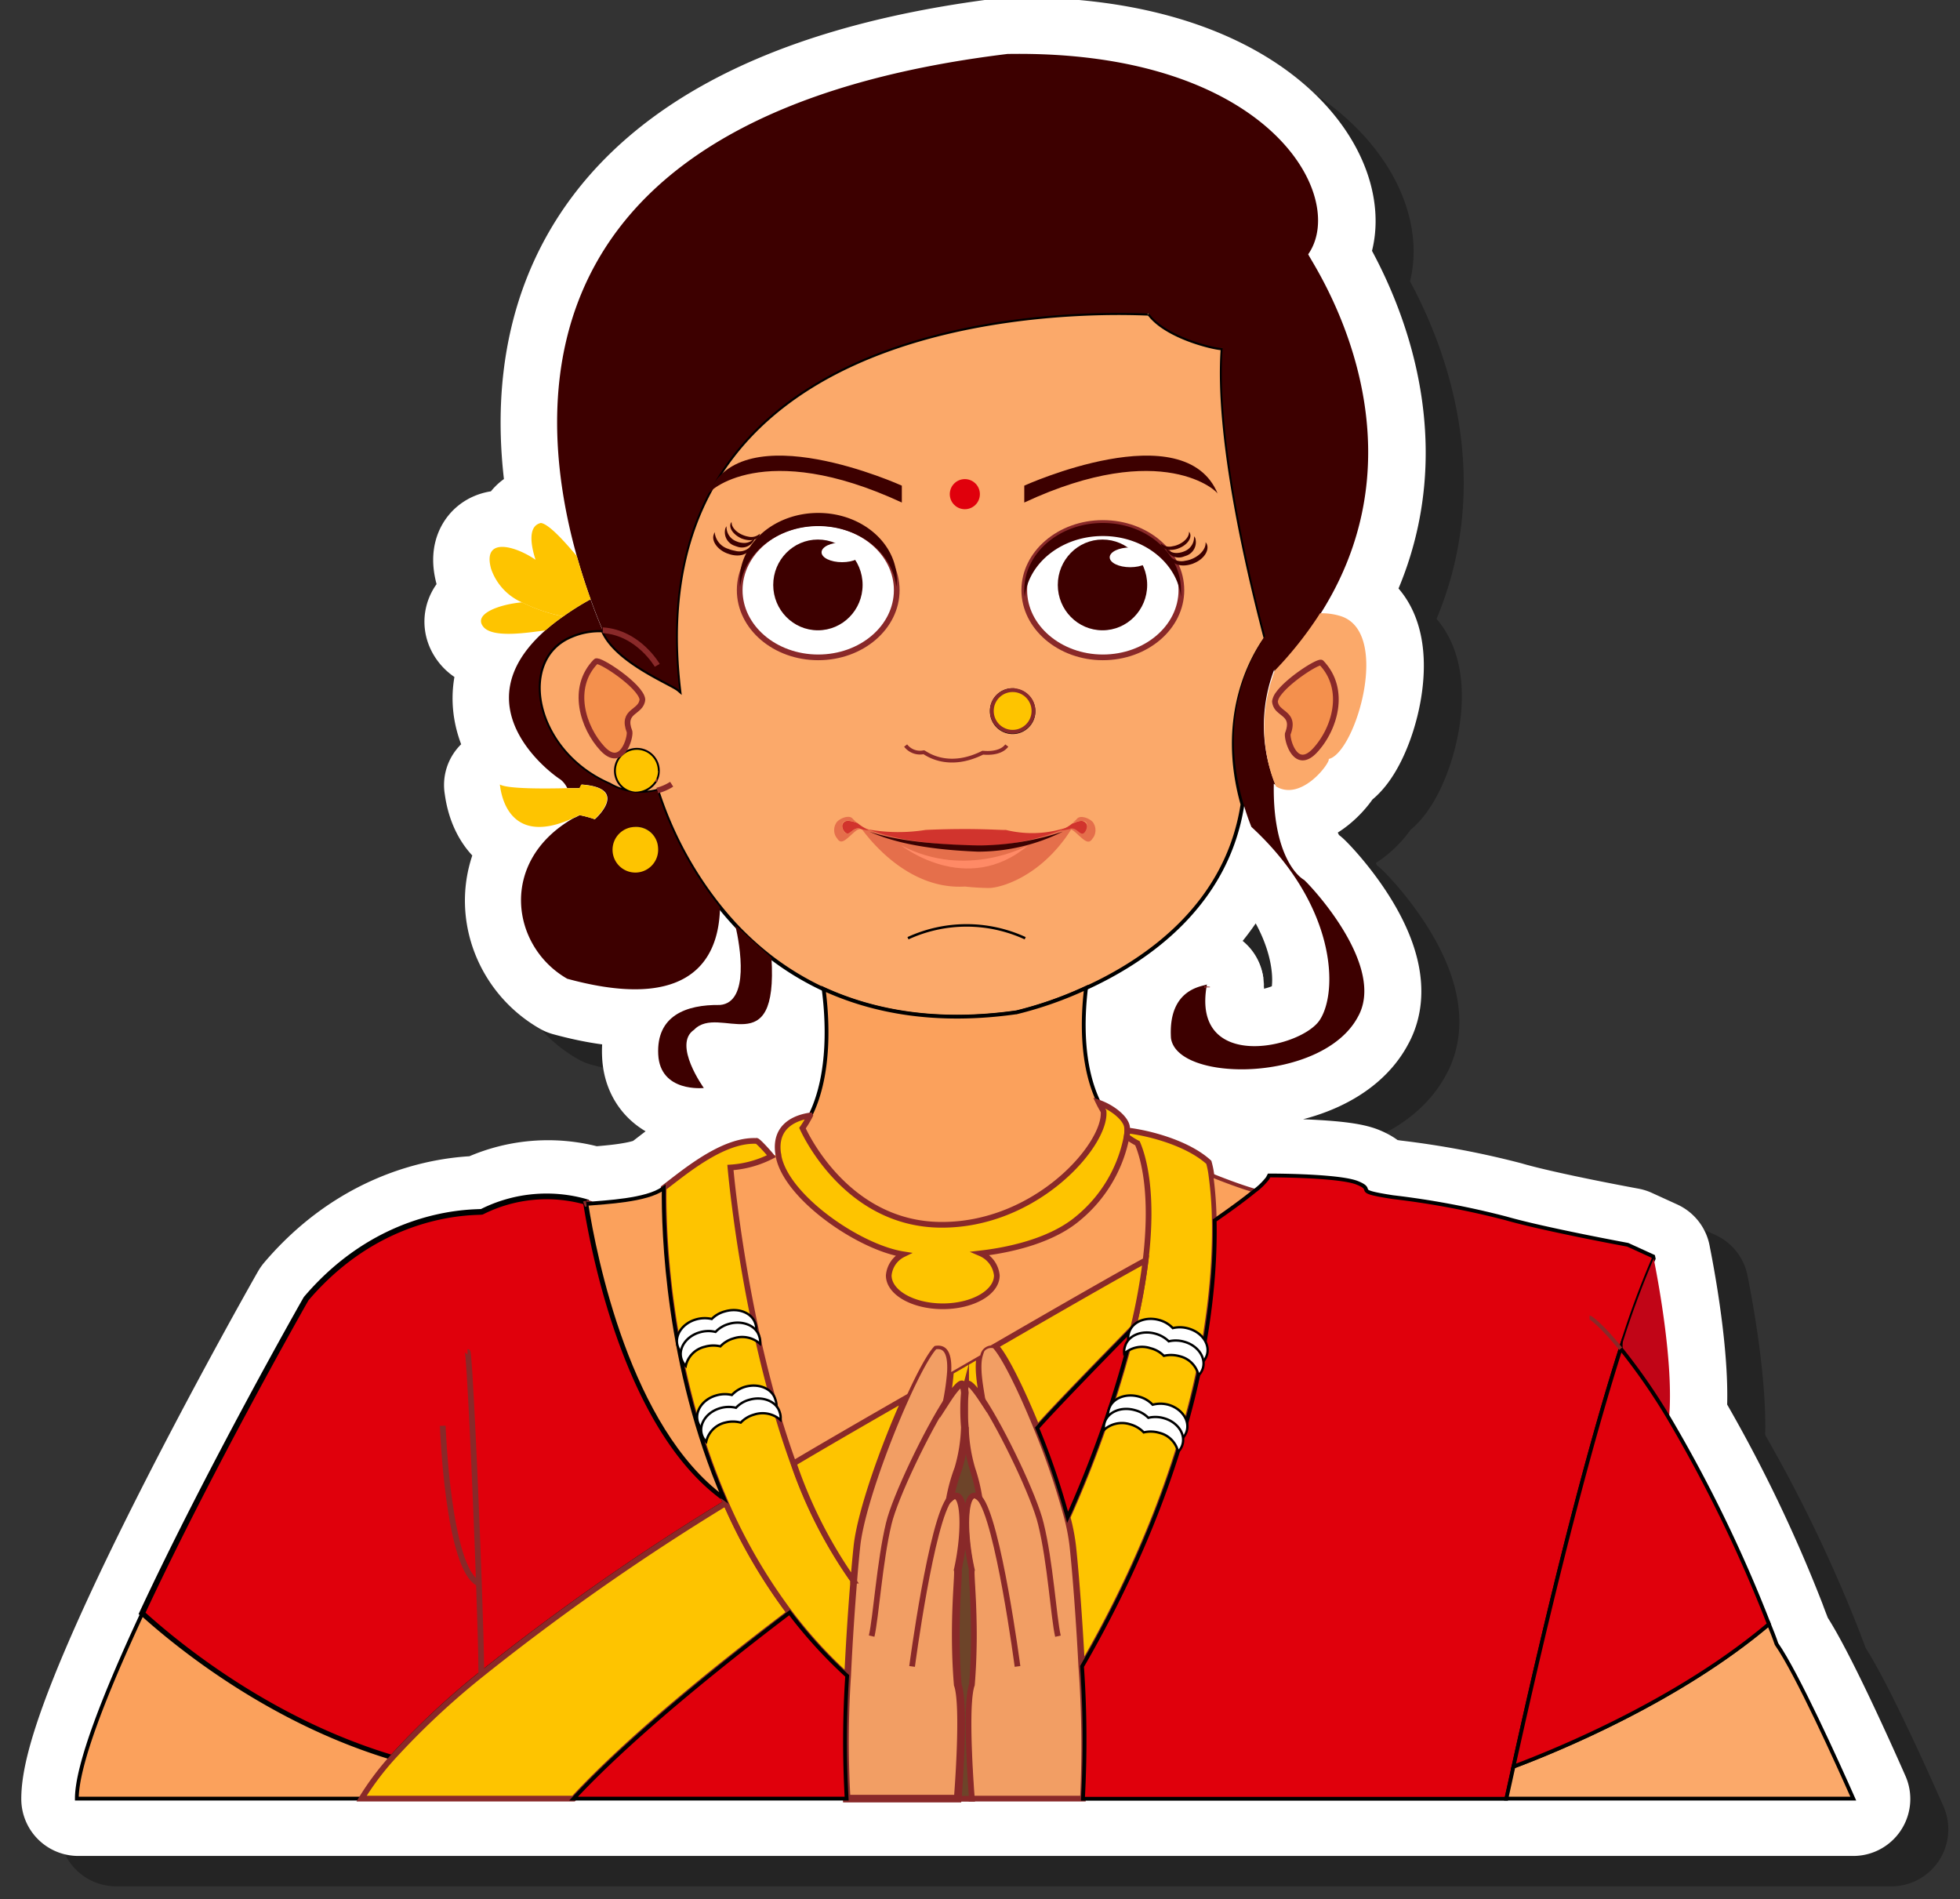 <svg id="Layer_1" data-name="Layer 1" xmlns="http://www.w3.org/2000/svg" width="257.87" height="249.87" viewBox="0 0 257.87 249.87">
  <rect x="0" y="0" width="257.87" height="249.87" fill="#333333" stroke="none"/>
  <defs>
    <style>
      .cls-1 {
        opacity: 0.3;
      }

      .cls-11, .cls-14, .cls-2, .cls-26, .cls-3, .cls-9 {
        fill: none;
      }

      .cls-18, .cls-19, .cls-2, .cls-21, .cls-26, .cls-31, .cls-4 {
        stroke: #000;
      }

      .cls-2, .cls-3 {
        stroke-linejoin: round;
        stroke-width: 15px;
      }

      .cls-3 {
        stroke: #fff;
      }

      .cls-12, .cls-4 {
        fill: #fba96a;
      }

      .cls-13, .cls-14, .cls-15, .cls-16, .cls-18, .cls-19, .cls-20, .cls-21, .cls-23, .cls-26, .cls-31, .cls-4, .cls-5, .cls-6, .cls-8, .cls-9 {
        stroke-miterlimit: 10;
      }

      .cls-14, .cls-15, .cls-18, .cls-20, .cls-21, .cls-4 {
        stroke-width: 0.5px;
      }

      .cls-5, .cls-6 {
        fill: #f29e64;
      }

      .cls-13, .cls-14, .cls-15, .cls-16, .cls-20, .cls-23, .cls-5, .cls-6, .cls-8, .cls-9 {
        stroke: #892929;
      }

      .cls-13, .cls-16, .cls-19, .cls-23, .cls-5, .cls-8, .cls-9 {
        stroke-width: 0.75px;
      }

      .cls-7 {
        fill: #3d0000;
      }

      .cls-25, .cls-31, .cls-8 {
        fill: #fff;
      }

      .cls-10, .cls-15, .cls-16 {
        fill: #fec400;
      }

      .cls-13 {
        fill: #f4904d;
      }

      .cls-17, .cls-18, .cls-20 {
        fill: #fba15c;
      }

      .cls-19, .cls-21, .cls-24 {
        fill: #e0000c;
      }

      .cls-22 {
        fill: #c10517;
      }

      .cls-23 {
        fill: #6d4429;
      }

      .cls-26 {
        stroke-width: 0.33px;
      }

      .cls-27 {
        fill: #d1342d;
      }

      .cls-28 {
        fill: #e56f4b;
      }

      .cls-29 {
        fill: #3b0202;
      }

      .cls-30 {
        fill: #ff8a66;
      }

      .cls-31 {
        stroke-width: 0.31px;
      }
    </style>
  </defs>
  <g>
    <g class="cls-1">
      <path class="cls-2" d="M163.8,133.89s0,0,0-.08A.25.25,0,0,0,163.8,133.89Z"/>
      <path class="cls-2" d="M238.77,220.28c-.34-.89-.69-1.76-1-2.62a185.67,185.67,0,0,0-13.15-27.06h0c.7-7.14-1.59-18.94-2-21l-.06-.32-3.35-1.53s-10.94-2-16-3.47a109.35,109.35,0,0,0-14.91-2.8c-5.52-.81-2.18-.81-4.61-1.85-1.91-.82-8.61-.94-11.67-1l-.19.36a8.4,8.4,0,0,1-1.7,1.66c-1.86-.53-4.36-1.49-5.71-2a11.2,11.2,0,0,0-.34-1.69c-2.7-2.49-7.75-3.84-10.72-4.19a2.8,2.8,0,0,0,0-.42c-.11-1.1-1.81-2.55-3.71-3.22-2.49-5-2.16-11.55-1.72-15.13,8-3.65,18.56-10.9,20.6-24.17a32.58,32.58,0,0,1-.87-4.11,32.24,32.24,0,0,0,.82,3.78,32.82,32.82,0,0,0,1.14,3.38c11.16,10.28,11.47,21.62,9,25.4s-17,6.93-14.85-4.67c-.47.26-5.13.46-4.73,7.05.79,5.89,20,5.89,24.61-2.82,3.7-6.59-5.8-16.88-7-18-1.52-.91-4.16-4.43-4-12.67l.22.14.07.18h0c3.41,2.07,7.24-3.22,6.95-3.6,3.53-.75,8.35-16.93,1.39-18.85a8.72,8.72,0,0,0-2.44-.32c15.16-23.94-2.16-47.4-1.64-47.22,5.27-7.6-5.26-26.92-39.59-26.33-63,7.68-62.77,44.23-56.65,66.06-1.74-2.07-3.74-4.24-4.73-4.36-1.85.42-1.22,3.24-.7,4.84-2.62-1.81-7-3.1-5.85,1.19a7.47,7.47,0,0,0,4.07,4.42c-2.78.27-6.53,1.47-5.09,3.23,1.3,1.56,6.08.7,8.15.47-11.35,10.07,1,19,2,19.6a3.14,3.14,0,0,1,.9,1.14c-2.68.06-7.74.12-8.79-.49.06,0,.45,8.62,9.6,4.45-9.87,5.69-8.13,16.89-.77,21.1,18.28,5,20-4.76,20.1-9.4.63.78,1.3,1.55,2,2.31h0c.62,2.76,1.89,10.14-2,10.5-4.55-.07-8.39,1.47-8.14,6.51s6,4.41,6,4.41-4.15-5.75-1.28-7.66c3.33-3.47,11,4.62,10.18-9.47a37.3,37.3,0,0,0,6.84,4.13c.48,3.59,1,11.08-1.76,16.66-1.75.26-4.66,1.24-4.22,4.87-.26.16-.53.33-.81.48-.67-.75-2-2.19-2-2-4.46-.21-9.63,4.27-12.18,6.17l-.09.06c-2.11,1.56-7.75,1.81-9.71,2l-.41-.13.4.13-.37,0,0-.16a18.93,18.93,0,0,0-13.7,1.29c-.25.17-12.77-.74-23.13,11.44-.05.06-12.69,22.31-21.59,41.4-4.84,10.39-8.58,19.86-8.58,24.3H248.83C246.73,235.89,241.42,224.13,238.77,220.28ZM131.94,187.23a28.14,28.14,0,0,1,0,4.51A26,26,0,0,1,131.94,187.23Zm40.7-95.1c0,.09,0,.15.05.19a20.86,20.86,0,0,0-.31,13.84A20.81,20.81,0,0,1,172.64,92.13Z"/>
    </g>
    <g>
      <path class="cls-3" d="M158.8,129.89s0,0,0-.08A.25.25,0,0,0,158.8,129.89Z"/>
      <path class="cls-3" d="M233.77,216.28c-.34-.89-.69-1.76-1-2.62a185.67,185.67,0,0,0-13.15-27.06h0c.7-7.14-1.59-18.94-2-21l-.06-.32-3.35-1.53s-10.94-2-16-3.47a109.35,109.35,0,0,0-14.91-2.8c-5.52-.81-2.18-.81-4.61-1.85-1.91-.82-8.61-.94-11.67-1l-.19.36a8.4,8.4,0,0,1-1.7,1.66c-1.86-.53-4.36-1.49-5.71-2a11.2,11.2,0,0,0-.34-1.69c-2.7-2.49-7.75-3.84-10.72-4.19a2.8,2.8,0,0,0,0-.42c-.11-1.1-1.81-2.55-3.71-3.22-2.49-5-2.16-11.55-1.72-15.13,8-3.65,18.56-10.9,20.6-24.17a32.58,32.58,0,0,1-.87-4.11,32.24,32.24,0,0,0,.82,3.78,32.82,32.82,0,0,0,1.14,3.38c11.16,10.28,11.47,21.62,9,25.4s-17,6.93-14.85-4.67c-.47.26-5.13.46-4.73,7.05.79,5.89,20,5.89,24.61-2.82,3.7-6.59-5.8-16.88-7-18-1.52-.91-4.16-4.43-4-12.67l.22.14.07.18h0c3.41,2.07,7.24-3.22,6.95-3.6,3.53-.75,8.35-16.93,1.39-18.85a8.72,8.72,0,0,0-2.44-.32c15.16-23.94-2.16-47.4-1.64-47.22,5.27-7.6-5.26-26.92-39.59-26.33-63,7.68-62.77,44.23-56.65,66.06-1.74-2.07-3.74-4.24-4.73-4.36-1.85.42-1.22,3.24-.7,4.84-2.62-1.81-7-3.1-5.85,1.19a7.47,7.47,0,0,0,4.07,4.42c-2.78.27-6.53,1.47-5.09,3.23,1.3,1.56,6.08.7,8.15.47-11.35,10.07,1,19,2,19.6a3.14,3.14,0,0,1,.9,1.14c-2.68.06-7.74.12-8.79-.49.06,0,.45,8.62,9.6,4.45-9.87,5.69-8.13,16.89-.77,21.1,18.28,5,20-4.76,20.1-9.4.63.78,1.3,1.55,2,2.31h0c.62,2.76,1.89,10.14-2,10.5-4.55-.07-8.39,1.47-8.14,6.51s6,4.41,6,4.41-4.15-5.75-1.28-7.66c3.33-3.47,11,4.62,10.18-9.47a37.3,37.3,0,0,0,6.84,4.13c.48,3.59,1,11.08-1.76,16.66-1.75.26-4.66,1.24-4.22,4.87-.26.16-.53.33-.81.48-.67-.75-2-2.19-2-2-4.46-.21-9.63,4.27-12.18,6.17l-.09.06c-2.11,1.56-7.75,1.81-9.71,2l-.41-.13.4.13-.37,0,0-.16a18.93,18.93,0,0,0-13.7,1.29c-.25.17-12.77-.74-23.13,11.44-.05.06-12.69,22.31-21.59,41.4-4.84,10.39-8.58,19.86-8.58,24.3H243.83C241.73,231.89,236.42,220.13,233.77,216.28ZM126.94,183.23a28.14,28.14,0,0,1,0,4.51A26,26,0,0,1,126.94,183.23Zm40.7-95.1c0,.09,0,.15.05.19a20.86,20.86,0,0,0-.31,13.84A20.81,20.81,0,0,1,167.64,88.13Z"/>
    </g>
    <g>
      <path class="cls-4" d="M166.52,84c-2.18-8.3-6.54-26.5-5.66-38.21,0,.25-7.24-1.17-9.69-4.52.13.13-68.27-5-61.8,49.55l-.07-.06c-.89-.81-8.28-3.67-10-7.82a9.29,9.29,0,0,0-4.13.74c-7.31,3-5,15.18,5,19.52a8.22,8.22,0,0,0,6.32.83,47.84,47.84,0,0,0,8.26,15.35c.63.78,1.3,1.55,2,2.31h0A40.31,40.31,0,0,0,101.5,126a37.3,37.3,0,0,0,6.84,4.13c6.54,3,14.86,4.57,25.41,3.07a49.83,49.83,0,0,0,9.12-3.21c8-3.65,18.56-10.9,20.6-24.17C160.27,94.44,164.61,86.67,166.52,84ZM86.13,102.84a3.1,3.1,0,0,1-2.58,1.31,2.76,2.76,0,1,1,3-2.75A2.56,2.56,0,0,1,86.13,102.84Zm47.1-12a2.74,2.74,0,1,1-2.74,2.74A2.74,2.74,0,0,1,133.23,90.79ZM97.32,77.64c0-4.89,4.63-8.84,10.33-8.84s10.33,4,10.33,8.84-4.62,8.84-10.33,8.84S97.32,82.52,97.32,77.64Zm47.78,8.84c-5.72,0-10.34-4-10.34-8.84s4.62-8.84,10.34-8.84,10.33,4,10.33,8.84S150.8,86.48,145.1,86.48Z"/>
      <path class="cls-5" d="M142.48,236.62H127.8s-1-12.26,0-15c.67-8.16-.19-14.62,0-15.09-1.14-5.22-1-11.29,1-9.48l0,0a22.44,22.44,0,0,0-1.07-3.83,20.93,20.93,0,0,1-.86-5.48v0a28.14,28.14,0,0,0,0-4.51h0a5.6,5.6,0,0,1,.17-1c.19-.7,1,.18,2.15,1.91-.28-1.65-.8-4.32-.32-5.89a1.56,1.56,0,0,1,2-1.22l0,0c1.19,1.2,3.42,5.68,5.49,10.79a96.67,96.67,0,0,1,4,11.75,26.82,26.82,0,0,1,.73,3.78c.34,3.1.84,9.37,1.17,15.82A142.22,142.22,0,0,1,142.48,236.62Z"/>
      <path class="cls-6" d="M126.94,183.23a26,26,0,0,0,0,4.51v0a21.24,21.24,0,0,1-.87,5.48,22.44,22.44,0,0,0-1.07,3.83l0,0c2-1.81,2.18,4.26,1,9.48.19.47-.67,6.93,0,15.09,1,2.75,0,15,0,15H111.39a132.11,132.11,0,0,1,.07-16.15c.21-4.54.52-9.07.81-12.57.14-1.83.29-3.38.41-4.51.48-4.53,3.58-13.21,6.39-19.43,1.54-3.42,3-6.09,3.86-6.93,1.91-.35,2.28,1.41,2.18,3.43a31.58,31.58,0,0,1-.5,3.68c1.12-1.73,2-2.61,2.16-1.91a6.7,6.7,0,0,1,.17,1Z"/>
      <path class="cls-7" d="M173.68,80.82l-.25.38a49.62,49.62,0,0,1-5.73,7.18c0-.07-.48-1.72-1.18-4.41-2.18-8.3-6.54-26.5-5.66-38.21,0,.25-7.24-1.17-9.69-4.52.13.13-68.27-5-61.8,49.55l-.07-.06c-.89-.81-8.28-3.67-10-7.82-.52-1.22-1.06-2.59-1.59-4.07-.62-1.74-1.24-3.64-1.82-5.67h0C69.77,51.33,69.58,14.78,132.54,7.1c34.33-.59,44.86,18.73,39.59,26.33C171.61,33.25,189,56.82,173.68,80.82Z"/>
      <ellipse class="cls-8" cx="107.65" cy="77.64" rx="10.33" ry="8.84"/>
      <ellipse class="cls-7" cx="107.61" cy="76.95" rx="5.88" ry="5.97"/>
      <path class="cls-8" d="M155.43,77.64c0,4.88-4.63,8.84-10.33,8.84s-10.34-4-10.34-8.84,4.62-8.84,10.34-8.84S155.43,72.75,155.43,77.64Z"/>
      <ellipse class="cls-7" cx="145.05" cy="76.95" rx="5.88" ry="5.97"/>
      <path class="cls-9" d="M88.37,103.17a6.67,6.67,0,0,1-1.9.83"/>
      <path class="cls-9" d="M86.47,87.53S84,83.22,79.3,82.91"/>
      <path class="cls-9" d="M86.13,102.84c0-.19-.07-.29-.07-.29"/>
      <path class="cls-7" d="M86.47,104a8.22,8.22,0,0,1-6.32-.83c-10-4.34-12.29-16.54-5-19.52a9.29,9.29,0,0,1,4.13-.74c-.52-1.22-1.06-2.59-1.59-4.07a35.62,35.62,0,0,0-3.59,2.25h0a25.76,25.76,0,0,0-2.37,1.85,0,0,0,0,0,0,0c-11.35,10.07,1,19,2,19.6a3.14,3.14,0,0,1,.9,1.14c1,0,1.62,0,1.67,0l.24-.47c6.41.47,1.72,4.57,1.72,4.57a14.19,14.19,0,0,0-2-.54c-.29.16-.58.3-.86.42-9.87,5.69-8.13,16.89-.77,21.1,18.27,5,20-4.76,20.1-9.4A47.84,47.84,0,0,1,86.47,104Zm-2.92,10.28a2.76,2.76,0,1,1,3-2.74A2.9,2.9,0,0,1,83.55,114.28Z"/>
      <path class="cls-10" d="M74.12,81.09a25.76,25.76,0,0,0-2.37,1.85,0,0,0,0,0,0,0c-2.07.23-6.85,1.09-8.15-.47-1.44-1.76,2.31-3,5.09-3.23A20.82,20.82,0,0,0,74.12,81.09Z"/>
      <path class="cls-11" d="M69.48,79.2c-.25,0-.52,0-.8,0"/>
      <path class="cls-11" d="M71.75,82.94a2.54,2.54,0,0,1,.92,0"/>
      <path class="cls-11" d="M71.83,74.83a7,7,0,0,0-1.37-1.18h0"/>
      <path class="cls-11" d="M75.36,81.3l-1.24-.21"/>
      <path class="cls-11" d="M77.21,74.75c-.41-.5-.85-1-1.32-1.58"/>
      <path class="cls-10" d="M77.71,78.84a35.62,35.62,0,0,0-3.59,2.25h0a20.82,20.82,0,0,1-5.44-1.84,7.47,7.47,0,0,1-4.07-4.42c-1.18-4.29,3.23-3,5.85-1.19-.52-1.6-1.15-4.42.7-4.84,1,.12,3,2.29,4.73,4.36h0C76.47,75.2,77.09,77.1,77.71,78.84Z"/>
      <path class="cls-11" d="M70.87,74.75s-.19-.45-.41-1.1h0"/>
      <path class="cls-10" d="M78.22,107.77a14.19,14.19,0,0,0-2-.54c-.29.16-.58.3-.86.42-9.15,4.17-9.54-4.45-9.6-4.45,1,.61,6.11.55,8.79.49,1,0,1.62,0,1.67,0l.24-.47C82.91,103.67,78.22,107.77,78.22,107.77Z"/>
      <path class="cls-7" d="M101.5,126c.86,14.09-6.85,6-10.18,9.47-2.87,1.91,1.28,7.66,1.28,7.66s-5.75.64-6-4.41,3.59-6.58,8.14-6.51c3.91-.36,2.64-7.74,2-10.5Z"/>
      <path class="cls-7" d="M171.59,115.77c-1.52-.91-4.16-4.43-4-12.67a1.58,1.58,0,0,0,.24.15A20.52,20.52,0,0,1,167.68,88l0,0c0-.07-.47-1.72-1.18-4.41-1.9,2.7-6.25,10.47-3,21.81a32.82,32.82,0,0,0,1.14,3.38c11.16,10.28,11.47,21.62,9,25.4s-17,6.93-14.85-4.67c-.47.26-5.13.46-4.73,7.05.79,5.89,20,5.89,24.61-2.82C182.32,127.2,172.82,116.91,171.59,115.77Z"/>
      <path class="cls-12" d="M176.21,81a8.36,8.36,0,0,0-2.53-.32c-.09.13-.17.26-.25.39a48.93,48.93,0,0,1-5.69,7.13,20.59,20.59,0,0,0,.12,15.25h0c3.41,2.07,7.24-3.22,6.95-3.6C178.35,99.07,183.17,82.89,176.21,81Z"/>
      <path class="cls-13" d="M173,98.74c-2.56,2.73-3.7-1.43-3.57-2.21.79-2.06-.36-2.43-1.11-3.14a1.63,1.63,0,0,1-.58-1.12,2.25,2.25,0,0,1,.46-1c1.36-1.88,5.35-4.4,5.65-4.08C177.24,90.75,175.56,96,173,98.74Z"/>
      <path class="cls-9" d="M158.81,129.81s0,.06,0,.08A.25.25,0,0,1,158.81,129.81Z"/>
      <path class="cls-14" d="M119.15,98.08a2.39,2.39,0,0,0,2.39.88c.13,0,3,2.44,7.76.06.12,0,2.23.29,3.16-.94"/>
      <circle class="cls-15" cx="133.23" cy="93.53" r="2.74"/>
      <path class="cls-10" d="M86.58,101.4a2.56,2.56,0,0,1-.45,1.44,3.1,3.1,0,0,1-2.58,1.31,2.76,2.76,0,1,1,3-2.75Z"/>
      <path class="cls-10" d="M86.58,111.54a3,3,0,1,1-3-2.75A2.89,2.89,0,0,1,86.58,111.54Z"/>
      <path class="cls-16" d="M129.26,184.14c-1.12-1.73-2-2.61-2.15-1.91a5.6,5.6,0,0,0-.17,1,6.7,6.7,0,0,0-.17-1c-.19-.7-1,.18-2.16,1.91a31.58,31.58,0,0,0,.5-3.68l3.83-2.21C128.46,179.82,129,182.49,129.26,184.14Z"/>
      <path class="cls-17" d="M150.72,165.81c-4,2.23-11.69,6.62-19.74,11.26l0,0a1.56,1.56,0,0,0-2,1.22l-3.83,2.21c.1-2-.27-3.78-2.18-3.43-.87.84-2.32,3.51-3.86,6.93-6.3,3.65-11.78,6.84-14.64,8.51h0c-6.48-17.83-8.27-38.88-8.27-38.88a13.72,13.72,0,0,0,5.4-1.49c.28-.15.55-.32.81-.48,0,.16,0,.34.08.52,1.07,5.41,10.62,12,16.4,12.87a3.42,3.42,0,0,0-1.91,2.78c0,2.24,3.18,4.06,7.11,4.06s7.11-1.82,7.11-4.06a3.55,3.55,0,0,0-2.13-2.9c4.73-.59,9.64-2,12.74-4.55a18.41,18.41,0,0,0,6.47-10.83,9.61,9.61,0,0,0,1.41.89h0C150.44,152.25,151.79,156.92,150.72,165.81Z"/>
      <path class="cls-18" d="M123.78,161.14c-12.57-.1-18-12.4-18.18-12.72h0a13.15,13.15,0,0,0,1-1.66c2.77-5.58,2.24-13.07,1.76-16.66,6.54,3,14.86,4.57,25.41,3.07a49.83,49.83,0,0,0,9.12-3.21c-.44,3.58-.77,10.11,1.72,15.13.19.39.4.76.62,1.13C145.61,150.57,136.5,161.24,123.78,161.14Z"/>
      <path class="cls-16" d="M148.31,148.72a6.59,6.59,0,0,1-.08.79,18.41,18.41,0,0,1-6.47,10.83c-3.1,2.59-8,4-12.74,4.55a3.55,3.55,0,0,1,2.13,2.9c0,2.24-3.18,4.06-7.11,4.06s-7.11-1.82-7.11-4.06a3.42,3.42,0,0,1,1.91-2.78c-5.78-.91-15.33-7.46-16.4-12.87,0-.18-.06-.36-.08-.52-.44-3.63,2.47-4.61,4.22-4.87a13.15,13.15,0,0,1-1,1.66h0c.15.32,5.61,12.62,18.18,12.72s21.83-10.57,21.43-14.93c-.22-.37-.43-.74-.62-1.13,1.9.67,3.6,2.12,3.71,3.22A2.8,2.8,0,0,1,148.31,148.72Z"/>
      <path class="cls-19" d="M95.5,197.74a311,311,0,0,0-32.18,22.51,102.34,102.34,0,0,0-11.74,11c-15.92-4.78-28-14.56-32.89-19,8.9-19.09,21.54-41.34,21.59-41.4,10.36-12.18,22.88-11.27,23.13-11.44a18.93,18.93,0,0,1,13.7-1.29l0,.16c1.09,6.9,5.56,29.61,18.08,38.73Z"/>
      <path class="cls-18" d="M51.58,231.27a36.65,36.65,0,0,0-4,5.35H10.11c0-4.44,3.74-13.91,8.58-24.3C23.56,216.71,35.66,226.49,51.58,231.27Z"/>
      <path class="cls-9" d="M77.11,158.19l.4.13.32.09"/>
      <path class="cls-16" d="M103.88,212.15c-5,3.79-19.46,14.81-28.42,24.47H47.57a36.65,36.65,0,0,1,4-5.35,102.34,102.34,0,0,1,11.74-11A311,311,0,0,1,95.5,197.74,71.89,71.89,0,0,0,103.88,212.15Z"/>
      <path class="cls-9" d="M63.32,220.25c0-2.67-.14-7-.31-11.94-.46-13.2-1.27-30.49-1.5-30.49"/>
      <path class="cls-9" d="M63,208.31c-4.07-1.81-4.75-20.74-4.75-20.74"/>
      <path class="cls-16" d="M112.27,207.9c-.29,3.5-.6,8-.81,12.57a60.91,60.91,0,0,1-7.58-8.32,71.89,71.89,0,0,1-8.38-14.41l-.28-.66c-7.44-17.31-8-35-7.9-40.81,2.55-1.9,7.72-6.38,12.18-6.17.06-.19,1.38,1.25,2,2a13.72,13.72,0,0,1-5.4,1.49s1.79,21,8.27,38.88h0A60.71,60.71,0,0,0,112.27,207.9Z"/>
      <path class="cls-18" d="M95.22,197.08c-12.52-9.12-17-31.83-18.08-38.73l.37,0c1.95-.18,7.61-.42,9.72-2l.09-.06C87.26,162.12,87.78,179.77,95.22,197.08Z"/>
      <path class="cls-9" d="M77.14,158.35a1.28,1.28,0,0,0-.3.07"/>
      <path class="cls-16" d="M142.36,219.21c-.33-6.45-.83-12.72-1.17-15.82a26.82,26.82,0,0,0-.73-3.78,148.56,148.56,0,0,0,8.63-24.93,78,78,0,0,0,1.63-8.87c1.07-8.89-.28-13.56-1.07-15.41h0a9.61,9.61,0,0,1-1.41-.89,6.59,6.59,0,0,0,.08-.79c3,.35,8,1.7,10.72,4.19a11.2,11.2,0,0,1,.34,1.69,48.2,48.2,0,0,1,.44,5.93C160,171.25,157.82,192.46,142.36,219.21Z"/>
      <path class="cls-20" d="M165.08,156.64c-1.35,1.11-3.32,2.55-5.27,3.89a48.2,48.2,0,0,0-.44-5.93C160.72,155.15,163.22,156.11,165.08,156.64Z"/>
      <path class="cls-11" d="M166.78,157a9.85,9.85,0,0,1-1.7-.37"/>
      <path class="cls-11" d="M159.37,154.6l-1-.39"/>
      <path class="cls-21" d="M217.57,165.58a117.75,117.75,0,0,0-4.34,11.85c-3.19,10-7.9,26.9-14.11,55-.3,1.38-.61,2.78-.93,4.21H142.48a142.22,142.22,0,0,0-.12-17.41c15.46-26.75,17.68-48,17.45-58.68,1.95-1.34,3.92-2.78,5.27-3.89a8.4,8.4,0,0,0,1.7-1.66l.19-.36c3.06,0,9.76.17,11.67,1,2.43,1-.91,1,4.61,1.85a109.35,109.35,0,0,1,14.91,2.8c5.06,1.45,16,3.47,16,3.47l3.35,1.53Z"/>
      <path class="cls-22" d="M219.58,186.6a80.36,80.36,0,0,0-6.35-9.17,117.75,117.75,0,0,1,4.34-11.85C218,167.66,220.28,179.46,219.58,186.6Z"/>
      <path class="cls-14" d="M219.58,186.6c0,.3-.06.6-.11.88"/>
      <path class="cls-4" d="M243.83,236.62H198.19c.32-1.43.63-2.83.93-4.21,6-2.25,21.79-8.77,33.61-18.75.35.86.7,1.73,1,2.62C236.42,220.13,241.73,231.89,243.83,236.62Z"/>
      <path class="cls-21" d="M232.73,213.66c-11.82,10-27.62,16.5-33.61,18.75,6.21-28.08,10.92-45,14.11-55a80.36,80.36,0,0,1,6.35,9.17h0A185.67,185.67,0,0,1,232.73,213.66Z"/>
      <path class="cls-14" d="M209.14,173.31c.16,0,1.65,1.12,4.09,4.12"/>
      <path class="cls-11" d="M156.1,36c-.92-.46-63.24-26.52-76.22,43.2"/>
      <path class="cls-11" d="M156.1,32.29c-.3,0-35.77-30.6-67,7.23"/>
      <path class="cls-11" d="M165.55,32c-.5-.17-5.63-27.31-33.09-22.86"/>
      <path class="cls-11" d="M168.14,32s.69-15.87-11.33-20"/>
      <path class="cls-11" d="M163.75,42.88s6.64,17.44,4.39,35.28"/>
      <path class="cls-11" d="M169.64,42.88A47.21,47.21,0,0,1,172.44,72"/>
      <path class="cls-11" d="M174.9,42.88a46,46,0,0,1,0,24.71"/>
      <path class="cls-9" d="M120,219.23s2.55-19.29,5-22.16"/>
      <path class="cls-9" d="M124.61,184.14h0c-2.65,4.06-6.84,12.77-7.68,16.3-1.2,5-1.68,12.33-2.25,14.8"/>
      <line class="cls-9" x1="124.61" y1="184.15" x2="124.61" y2="184.14"/>
      <path class="cls-16" d="M119.07,184c-2.81,6.22-5.91,14.9-6.39,19.43-.12,1.13-.27,2.68-.41,4.51a60.71,60.71,0,0,1-7.84-15.43C107.29,190.8,112.77,187.61,119.07,184Z"/>
      <path class="cls-9" d="M128.87,197.07c2.46,2.87,5,22.16,5,22.16"/>
      <path class="cls-9" d="M139.19,215.25c-.57-2.47-1-9.77-2.25-14.8-.84-3.53-5-12.24-7.68-16.3h0"/>
      <line class="cls-9" x1="129.26" y1="184.15" x2="129.26" y2="184.14"/>
      <path class="cls-16" d="M150.72,165.81a78,78,0,0,1-1.63,8.87C145.35,178.5,139,185,136.47,187.86c-2.07-5.11-4.3-9.59-5.49-10.79C139,172.43,146.69,168,150.72,165.81Z"/>
      <path class="cls-21" d="M149.09,174.68a148.56,148.56,0,0,1-8.63,24.93,96.67,96.67,0,0,0-4-11.75C139,185,145.35,178.5,149.09,174.68Z"/>
      <path class="cls-21" d="M111.39,236.62H75.46c9-9.66,23.46-20.68,28.42-24.47a60.91,60.91,0,0,0,7.58,8.32A132.11,132.11,0,0,0,111.39,236.62Z"/>
      <path class="cls-23" d="M128.87,197.07l0,0c-2-1.81-2.19,4.26-1,9.48-.19.47.67,6.93,0,15.09-1,2.75,0,15,0,15h-1.73s1-12.26,0-15c-.67-8.16.19-14.62,0-15.09,1.14-5.22,1-11.29-1-9.48l0,0a22.44,22.44,0,0,1,1.07-3.83,21.24,21.24,0,0,0,.87-5.48,20.93,20.93,0,0,0,.86,5.48A22.44,22.44,0,0,1,128.87,197.07Z"/>
      <path class="cls-13" d="M79.26,98.48c2.55,2.73,3.7-1.43,3.57-2.21-1.11-2.86,1.56-2.47,1.69-4.26-.2-1.79-5.75-5.42-6.12-5C75,90.48,76.71,95.75,79.26,98.48Z"/>
      <path class="cls-7" d="M134.76,66.11V63.89S155.89,54.3,160.23,65C160.32,64.73,153,57.62,134.76,66.11Z"/>
      <path class="cls-7" d="M118.65,66.11V63.89S97.51,54.3,93.18,65C93.08,64.73,100.37,57.62,118.65,66.11Z"/>
      <circle class="cls-24" cx="126.94" cy="65.01" r="1.98"/>
      <g>
        <path class="cls-7" d="M155.38,77.64a8.65,8.65,0,0,1,0,.88c-.52-4.47-4.92-8-10.28-8s-9.77,3.49-10.28,8a6.51,6.51,0,0,1-.06-.88c0-4.89,4.63-8.84,10.34-8.84S155.38,72.75,155.38,77.64Z"/>
        <path class="cls-7" d="M157.26,70.81A1.88,1.88,0,0,1,156,73.13l-.26.09a1.81,1.81,0,0,1-2.26-.84,1,1,0,0,1-.08-.3,1.78,1.78,0,0,0,1.65.65,2.56,2.56,0,0,0,.71-.18,2,2,0,0,0,1.34-2A1.17,1.17,0,0,1,157.26,70.81Z"/>
        <path class="cls-7" d="M156.56,70.15c.27.64-.36,1.52-1.4,1.95l-.26.1c-1,.31-1.86.11-2.11-.48a.86.86,0,0,1-.06-.23,1.66,1.66,0,0,0,1.55.37,2.75,2.75,0,0,0,.7-.2c.92-.38,1.51-1.11,1.45-1.71A.63.63,0,0,1,156.56,70.15Z"/>
        <path class="cls-7" d="M158.78,71.59c.35.85-.42,2-1.72,2.51a1.75,1.75,0,0,1-.32.12c-1.2.38-2.35.11-2.67-.66a1.09,1.09,0,0,1-.08-.31,2.08,2.08,0,0,0,1.95.52,3.61,3.61,0,0,0,.88-.24c1.15-.48,1.88-1.41,1.79-2.2A1.06,1.06,0,0,1,158.78,71.59Z"/>
      </g>
      <g>
        <path class="cls-7" d="M97.32,76.32a6.64,6.64,0,0,0,.05.89c.52-4.48,4.92-8,10.28-8s9.77,3.48,10.28,8a6.65,6.65,0,0,0,.06-.89c0-4.88-4.63-8.84-10.34-8.84S97.32,71.44,97.32,76.32Z"/>
        <path class="cls-7" d="M95.44,69.49a1.88,1.88,0,0,0,1.25,2.32,2,2,0,0,0,.26.09,1.8,1.8,0,0,0,2.26-.84,1,1,0,0,0,.08-.3,1.76,1.76,0,0,1-1.65.65,2.25,2.25,0,0,1-.71-.18,2,2,0,0,1-1.34-2A1.43,1.43,0,0,0,95.44,69.49Z"/>
        <path class="cls-7" d="M96.14,68.83c-.27.65.36,1.52,1.4,2l.26.09c1,.31,1.86.11,2.11-.48a.86.86,0,0,0,.06-.23,1.67,1.67,0,0,1-1.55.38,3.27,3.27,0,0,1-.7-.21c-.92-.38-1.52-1.1-1.46-1.71A.82.82,0,0,0,96.14,68.83Z"/>
        <path class="cls-7" d="M93.92,70.28c-.35.84.42,2,1.72,2.51l.32.11c1.19.39,2.35.11,2.67-.66a.82.82,0,0,0,.07-.31,2,2,0,0,1-2,.53,4.24,4.24,0,0,1-.87-.25,2.52,2.52,0,0,1-1.8-2.2A.92.92,0,0,0,93.92,70.28Z"/>
      </g>
      <ellipse class="cls-25" cx="148.7" cy="73.32" rx="2.7" ry="1.3"/>
      <ellipse class="cls-25" cx="110.79" cy="72.66" rx="2.7" ry="1.3"/>
      <path class="cls-26" d="M119.46,123.43a18.44,18.44,0,0,1,15.42,0"/>
      <g>
        <path class="cls-27" d="M141.15,108.56a.84.84,0,0,0-.13.12,14.55,14.55,0,0,1-1.44.64,31.18,31.18,0,0,1-10.69,2.15h-.61c-6-.17-10.61-.77-14.16-2.13-.36-.14-.71-.29-1.05-.44h0l.38.08h0l.74.13a22.77,22.77,0,0,0,7.6.07c6.58-.29,10,.06,10.54,0a14.45,14.45,0,0,0,7.91-.28l.47-.18A3.2,3.2,0,0,0,141.15,108.56Z"/>
        <path class="cls-28" d="M141.26,108.56c-.3.52-.61,1-.93,1.46l0,0,0,0h0c-.19.28-.4.55-.6.8-3.69,4.72-8.16,6-9.64,6a31,31,0,0,1-3.14-.19c-7.46.45-12.61-6.2-13.77-7.84a.35.35,0,0,1,0-.08l.14,0h0c3.67,1.67,8.58,2.39,15.2,2.58a30.2,30.2,0,0,0,12.74-2.79h0Z"/>
        <g>
          <path class="cls-27" d="M114.38,109.28c-.59-.1-1-.18-1.12-.21h0l-.14-.06h0c-.77-.19-1.23.73-1.64.66s-1-1-.43-1.51c.36-.34,1.17-.09,1.76.11A7.89,7.89,0,0,0,114.38,109.28Z"/>
          <path class="cls-28" d="M113.15,109.08c-.45,0-.79.47-1.7,1.23s-1.11.27-1.47-.23a1.76,1.76,0,0,1,0-1.75c.25-.57,1.69-1.22,2.18-.65a6.89,6.89,0,0,0,.61.57c-.59-.2-1.4-.45-1.76-.11-.52.48,0,1.44.43,1.51s.87-.85,1.64-.66h0A.16.16,0,0,0,113.15,109.08Z"/>
        </g>
        <g>
          <path class="cls-27" d="M139.5,109.3c.59-.1,1-.18,1.12-.21h0l.14,0h0c.77-.19,1.23.73,1.64.66s.94-1,.43-1.51-1.17-.09-1.77.11A7.83,7.83,0,0,1,139.5,109.3Z"/>
          <path class="cls-28" d="M140.73,109.1c.45,0,.78.47,1.69,1.23s1.11.27,1.48-.23a1.81,1.81,0,0,0,0-1.76c-.25-.56-1.69-1.21-2.19-.64a4.9,4.9,0,0,1-.61.57c.6-.2,1.4-.45,1.77-.11s0,1.44-.43,1.51-.87-.85-1.64-.66h0Z"/>
        </g>
        <path class="cls-29" d="M139.84,109.4a25.07,25.07,0,0,1-11.2,2.64c-5.91-.24-10.56-1-14.26-2.63,3.55,1.16,8.14,1.67,14.16,1.81h.61A36.06,36.06,0,0,0,139.84,109.4Z"/>
        <path class="cls-30" d="M118.56,111.21s8.59,6.85,16.72,0C135.32,111.17,127.2,115.76,118.56,111.21Z"/>
      </g>
      <g>
        <g>
          <path class="cls-31" d="M99.5,175a3.56,3.56,0,0,0-3.48-.71,3.81,3.81,0,0,0-1.75,1,4,4,0,0,0-2.06.05A3.33,3.33,0,0,0,89.72,178a2.15,2.15,0,0,1-.56-.91c-.45-1.42.63-3,2.41-3.51a4.17,4.17,0,0,1,2.07-.06,3.78,3.78,0,0,1,1.75-1c1.78-.52,3.58.21,4,1.63A2.18,2.18,0,0,1,99.5,175Z"/>
          <path class="cls-31" d="M100,176.79a3.52,3.52,0,0,0-3.47-.72,3.79,3.79,0,0,0-1.75,1.05,4,4,0,0,0-2.07.06,3.33,3.33,0,0,0-2.49,2.52,2.36,2.36,0,0,1-.56-.92c-.45-1.42.63-3,2.42-3.51a4,4,0,0,1,2.06-.05,3.85,3.85,0,0,1,1.75-1.05c1.78-.52,3.59.21,4,1.63A2.09,2.09,0,0,1,100,176.79Z"/>
        </g>
        <g>
          <path class="cls-31" d="M102.15,185.07a3.52,3.52,0,0,0-3.47-.72,3.88,3.88,0,0,0-1.75,1.05,4.06,4.06,0,0,0-2.07.06A3.33,3.33,0,0,0,92.37,188a2.22,2.22,0,0,1-.55-.92c-.45-1.41.63-3,2.41-3.5a4,4,0,0,1,2.06-.06A3.9,3.9,0,0,1,98,182.45c1.78-.52,3.59.22,4,1.63A2.22,2.22,0,0,1,102.15,185.07Z"/>
          <path class="cls-31" d="M102.69,186.81a3.56,3.56,0,0,0-3.48-.71,3.81,3.81,0,0,0-1.75,1.05,4,4,0,0,0-2.06,0,3.33,3.33,0,0,0-2.49,2.52,2.15,2.15,0,0,1-.56-.91c-.45-1.42.63-3,2.41-3.51a4.06,4.06,0,0,1,2.07-.05,3.71,3.71,0,0,1,1.75-1.05c1.78-.52,3.58.21,4,1.63A2.18,2.18,0,0,1,102.69,186.81Z"/>
        </g>
      </g>
      <g>
        <g>
          <path class="cls-31" d="M148.44,176.34a3.54,3.54,0,0,1,3.48-.72,3.9,3.9,0,0,1,1.75,1,4,4,0,0,1,2.06.06,3.33,3.33,0,0,1,2.49,2.52,2.24,2.24,0,0,0,.56-.92c.45-1.42-.63-3-2.41-3.5a4,4,0,0,0-2.07-.06,3.79,3.79,0,0,0-1.75-1.05c-1.78-.52-3.58.21-4,1.63A2.23,2.23,0,0,0,148.44,176.34Z"/>
          <path class="cls-31" d="M147.91,178.08a3.52,3.52,0,0,1,3.47-.71,3.71,3.71,0,0,1,1.75,1,4.06,4.06,0,0,1,2.07.05,3.33,3.33,0,0,1,2.49,2.52,2.32,2.32,0,0,0,.56-.91c.44-1.42-.63-3-2.42-3.51a4,4,0,0,0-2.06-.06,4,4,0,0,0-1.75-1c-1.78-.51-3.59.22-4,1.64A2.17,2.17,0,0,0,147.91,178.08Z"/>
        </g>
        <g>
          <path class="cls-31" d="M145.78,186.37a3.54,3.54,0,0,1,3.48-.72,3.85,3.85,0,0,1,1.75,1,3.92,3.92,0,0,1,2.06.06,3.32,3.32,0,0,1,2.49,2.52,2.24,2.24,0,0,0,.56-.92c.45-1.42-.63-3-2.41-3.51a4,4,0,0,0-2.06,0,3.81,3.81,0,0,0-1.75-1.05c-1.78-.52-3.59.21-4,1.63A2.37,2.37,0,0,0,145.78,186.37Z"/>
          <path class="cls-31" d="M145.25,188.11a3.54,3.54,0,0,1,3.48-.72,3.9,3.9,0,0,1,1.75,1.05,4,4,0,0,1,2.06.06A3.33,3.33,0,0,1,155,191a2.24,2.24,0,0,0,.56-.92c.45-1.42-.63-3-2.41-3.5a4,4,0,0,0-2.07-.06,3.79,3.79,0,0,0-1.75-1c-1.78-.52-3.58.21-4,1.63A2.23,2.23,0,0,0,145.25,188.11Z"/>
        </g>
      </g>
    </g>
  </g>
</svg>
